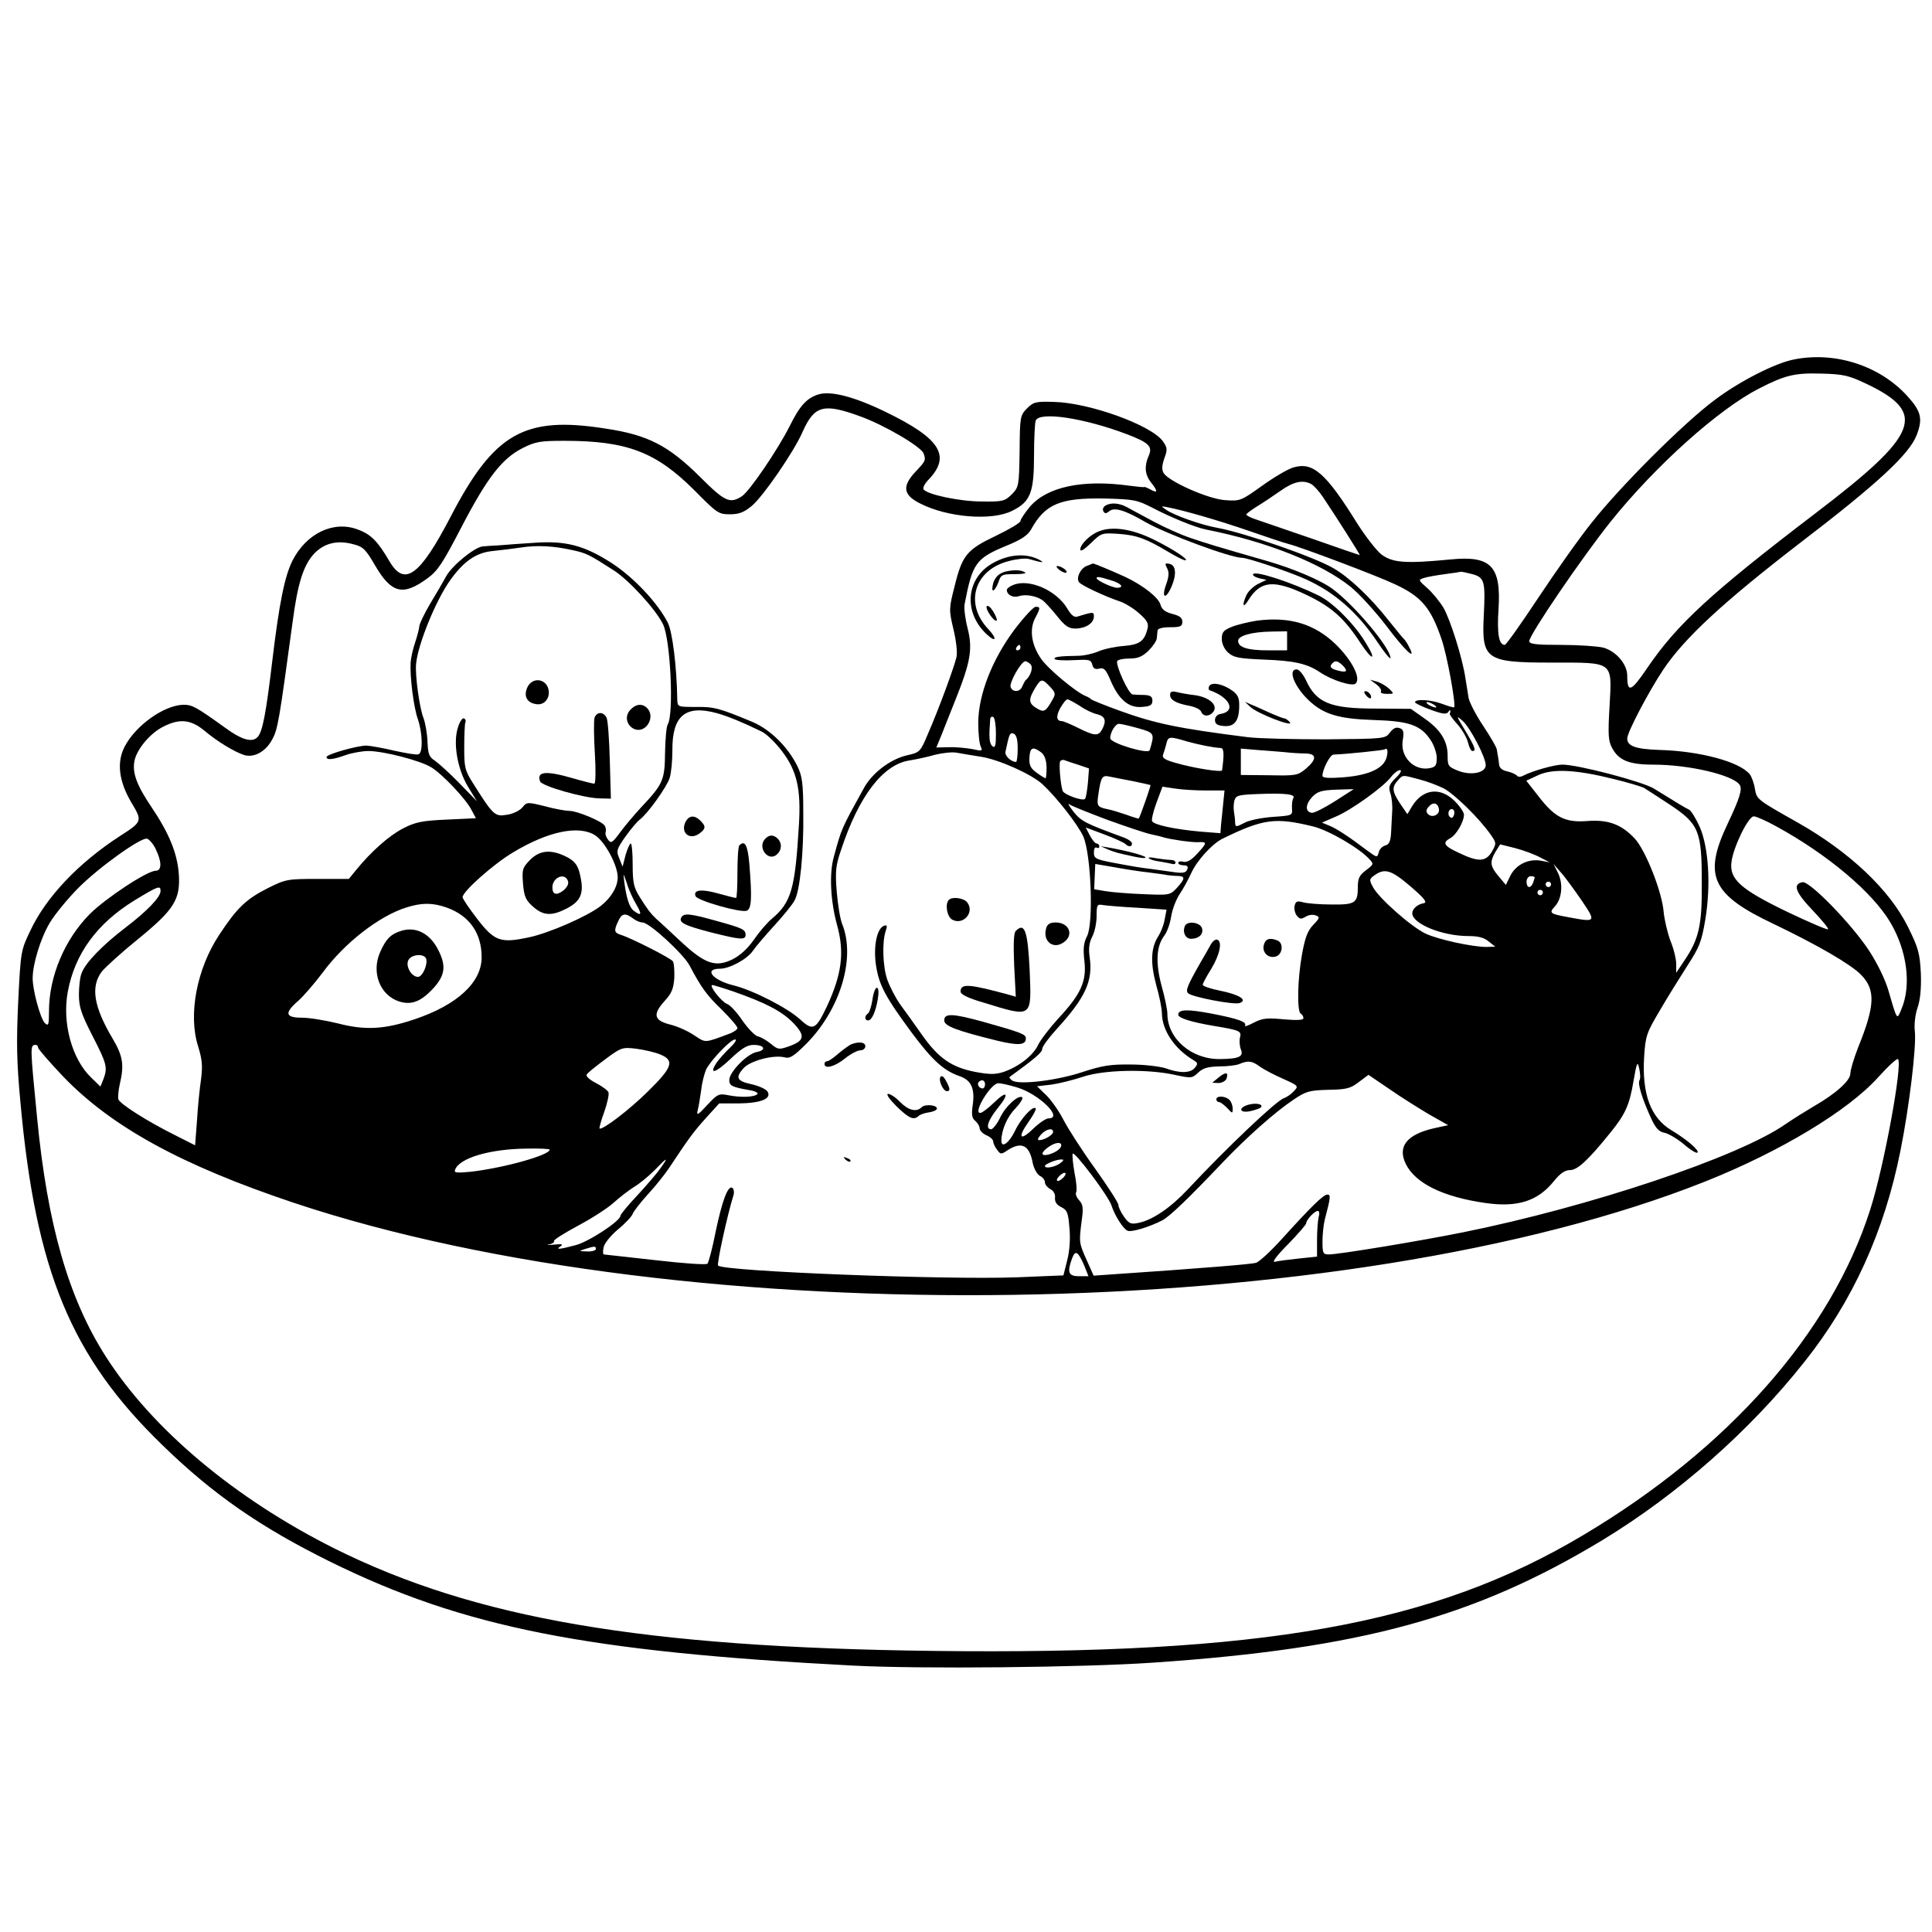 <?xml version="1.0" standalone="no"?>
<!DOCTYPE svg PUBLIC "-//W3C//DTD SVG 20010904//EN"
 "http://www.w3.org/TR/2001/REC-SVG-20010904/DTD/svg10.dtd">
<svg version="1.0" xmlns="http://www.w3.org/2000/svg"
 width="710pt" height="710pt" viewBox="0 0 710 710"
 preserveAspectRatio="xMidYMid meet">

<g transform="translate(0,710) scale(0.1,-0.1)"
fill="#000000" stroke="none">
<path d="M6593 5779 c-69 -13 -202 -81 -293 -150 -113 -84 -347 -318 -450
-449 -46 -57 -134 -182 -197 -277 -63 -95 -118 -173 -123 -173 -22 0 -29 42
-23 132 10 158 -28 197 -177 182 -166 -16 -212 -12 -253 18 -19 15 -59 67 -89
114 -115 185 -163 228 -235 206 -21 -6 -73 -37 -116 -68 -77 -55 -80 -56 -135
-52 -62 4 -208 69 -226 100 -7 12 -6 28 3 54 12 32 11 39 -6 63 -43 59 -270
141 -400 144 -66 2 -75 0 -99 -24 -25 -26 -26 -30 -27 -157 -2 -129 -3 -132
-29 -159 -26 -25 -33 -27 -110 -26 -81 0 -203 26 -214 45 -4 5 5 22 19 36 83
87 42 151 -158 248 -117 57 -204 79 -249 64 -42 -14 -67 -41 -104 -116 -44
-87 -147 -239 -176 -258 -44 -28 -62 -20 -154 72 -116 115 -192 154 -347 177
-298 47 -409 -16 -569 -324 -113 -217 -169 -258 -224 -165 -44 75 -68 100
-117 118 -89 34 -189 -14 -240 -114 -29 -58 -49 -156 -75 -374 -22 -185 -35
-253 -52 -273 -20 -24 -59 -13 -124 35 -102 73 -117 82 -149 82 -71 -1 -176
-75 -217 -154 -30 -58 -21 -127 24 -204 42 -70 42 -71 -42 -125 -151 -98 -270
-223 -328 -346 -35 -73 -36 -76 -45 -260 -7 -150 -6 -222 8 -371 56 -621 186
-935 521 -1260 188 -183 362 -303 619 -430 490 -241 941 -330 1920 -381 247
-13 845 -7 1105 11 762 52 1182 167 1652 452 274 167 539 400 739 653 177 222
294 479 353 776 32 159 59 381 53 438 -3 25 1 62 10 88 10 29 14 71 12 127 -4
74 -9 92 -47 169 -68 138 -216 277 -407 385 -149 84 -149 84 -156 124 -3 20
-12 44 -19 53 -38 46 -184 85 -332 89 -87 3 -118 14 -118 42 0 23 79 173 133
254 78 116 220 247 496 460 292 223 409 332 435 402 23 60 16 87 -36 144 -102
111 -265 163 -415 133z m267 -90 c224 -107 193 -185 -188 -475 -384 -293 -508
-407 -618 -568 -60 -89 -74 -94 -74 -29 0 42 -41 90 -88 103 -20 5 -90 10
-154 10 -94 0 -118 3 -118 14 0 23 195 309 299 439 166 207 398 414 545 489
97 50 133 58 231 55 80 -2 100 -7 165 -38z m-3699 -119 c89 -32 223 -111 233
-136 9 -25 8 -28 -29 -67 -51 -54 -46 -86 16 -117 101 -52 265 -65 339 -27 67
33 80 67 80 204 0 61 3 118 6 127 13 35 178 10 336 -50 81 -31 95 -45 79 -80
-16 -37 -14 -68 9 -97 26 -33 25 -41 -2 -26 -13 7 -23 11 -23 9 0 -1 -24 1
-54 5 -173 24 -303 -4 -366 -77 -19 -23 -35 -47 -35 -53 0 -6 -40 -30 -90 -54
-107 -51 -124 -71 -152 -186 -21 -82 -21 -86 -4 -158 10 -42 15 -85 11 -102
-9 -38 -64 -188 -104 -280 -29 -69 -30 -70 -79 -81 -59 -14 -125 -63 -156
-118 -85 -154 -83 -149 -112 -256 -17 -61 -12 -161 12 -249 28 -100 18 -180
-36 -297 -42 -89 -52 -94 -100 -50 -47 43 -175 108 -245 125 -77 19 -110 61
-49 61 35 0 100 35 121 66 10 15 46 57 79 93 34 37 67 78 74 92 20 35 34 176
32 322 0 107 -4 135 -21 170 -35 72 -100 136 -166 164 -120 50 -141 56 -207
55 -67 0 -68 0 -69 26 -2 124 -18 251 -35 284 -38 74 -127 168 -208 220 -100
64 -169 82 -286 73 -47 -3 -103 -7 -125 -9 -22 -1 -49 -3 -61 -4 -30 -3 -113
-70 -135 -111 -11 -20 -37 -65 -59 -101 -21 -36 -39 -73 -39 -82 -1 -10 -8
-37 -16 -61 -8 -23 -15 -56 -16 -72 -3 -53 11 -163 26 -206 18 -51 20 -126 3
-131 -7 -3 -46 4 -88 13 -41 10 -88 18 -103 19 -34 0 -147 -32 -147 -42 0 -12
23 -10 70 7 23 8 61 15 84 15 55 0 191 -35 231 -60 41 -25 128 -117 148 -157
l16 -30 -107 -5 c-91 -4 -115 -9 -160 -32 -51 -26 -117 -84 -174 -154 l-26
-32 -115 0 c-110 0 -117 -1 -183 -34 -79 -40 -113 -72 -178 -171 -83 -125
-115 -294 -78 -410 15 -49 17 -71 11 -120 -5 -33 -12 -101 -15 -152 l-7 -92
-71 36 c-105 52 -205 116 -211 133 -2 8 0 33 5 55 17 71 12 104 -26 168 -70
118 -81 190 -41 245 13 17 73 71 132 119 135 110 159 147 152 243 -6 75 -35
147 -101 245 -54 80 -70 125 -62 168 8 43 58 103 107 127 59 30 100 26 150
-15 47 -40 112 -79 147 -90 36 -10 77 12 101 55 22 39 26 64 76 432 19 145 40
211 80 254 37 38 85 50 143 34 37 -9 46 -19 81 -79 60 -102 102 -112 191 -47
39 28 57 56 128 193 94 180 148 249 224 287 46 23 64 26 152 26 230 0 337 -41
478 -182 83 -84 89 -88 130 -88 34 0 52 7 81 31 41 34 155 199 187 273 43 96
77 105 211 56z m1658 -249 c10 -6 29 -27 43 -48 47 -70 138 -213 135 -213 -1
0 -81 27 -177 61 -96 33 -190 65 -207 71 -18 6 -33 14 -33 17 0 3 17 16 38 29
20 12 59 38 86 57 49 35 83 43 115 26z m-582 -88 c65 -34 155 -71 195 -79 224
-44 426 -125 532 -211 32 -26 90 -90 130 -142 69 -92 113 -133 85 -80 -6 13
-15 26 -18 29 -4 3 -29 34 -58 70 -65 83 -145 159 -203 192 -70 41 -327 130
-425 148 -58 10 -161 46 -190 67 -19 13 -19 14 5 9 59 -11 193 -50 300 -87 63
-22 129 -44 145 -48 45 -11 331 -119 391 -148 97 -45 132 -85 172 -203 20 -58
53 -239 46 -249 -2 -2 -22 4 -46 13 -41 15 -98 18 -98 5 0 -3 26 -16 57 -27
43 -16 59 -18 65 -9 4 7 8 9 8 5 0 -5 -1 -9 -2 -11 -2 -2 11 -20 29 -40 17
-19 34 -49 38 -66 4 -17 11 -31 16 -31 15 0 10 14 -27 76 -33 55 -34 57 -8 34
28 -26 84 -133 84 -162 0 -28 -53 -39 -100 -21 -38 15 -40 18 -40 57 0 53 -27
96 -87 137 l-48 34 -130 1 c-168 0 -218 21 -257 107 -10 20 -24 37 -33 37 -34
0 -7 -66 47 -116 53 -49 108 -66 237 -70 130 -4 172 -19 208 -73 13 -19 23
-49 23 -66 0 -27 -4 -34 -26 -38 -58 -11 -109 42 -99 102 5 31 3 40 -11 45
-13 5 -24 0 -36 -16 -17 -23 -20 -23 -235 -25 -120 0 -249 3 -288 8 -254 32
-340 50 -470 97 -55 20 -102 39 -105 42 -3 4 -12 9 -20 12 -34 13 -139 100
-164 137 -35 50 -44 107 -22 149 20 38 20 42 2 42 -8 0 -43 -38 -78 -84 -82
-110 -132 -238 -133 -341 0 -38 4 -78 9 -88 8 -17 5 -18 -30 -10 -22 4 -60 8
-86 7 l-47 -1 19 46 c10 25 33 84 52 131 55 138 63 185 44 261 -9 35 -14 75
-11 89 29 151 41 168 155 215 54 22 77 38 89 59 52 94 107 117 271 114 108 -3
119 -5 177 -35z m-2132 -155 c51 -11 60 -16 152 -75 54 -35 151 -140 179 -196
28 -54 41 -331 18 -369 -5 -7 -9 -54 -10 -103 -1 -102 -7 -116 -87 -201 -27
-29 -62 -71 -79 -94 -28 -38 -33 -41 -44 -25 -7 9 -11 22 -8 28 2 7 0 17 -4
23 -10 16 -101 54 -129 54 -13 0 -54 7 -90 17 -65 16 -67 16 -83 -4 -9 -11
-34 -24 -56 -27 -45 -8 -51 -3 -124 113 -32 50 -34 60 -34 135 0 45 2 86 4 91
3 6 1 12 -5 15 -5 3 -16 -12 -22 -33 -19 -57 -2 -155 38 -220 l32 -52 -64 66
c-35 36 -76 73 -90 83 -22 14 -26 24 -28 70 -1 30 -8 70 -15 88 -14 35 -31
156 -27 198 7 74 74 237 127 310 49 68 94 99 154 105 30 3 78 9 105 13 58 9
120 6 190 -10z m3306 -88 c44 -12 48 -26 42 -148 -9 -166 6 -177 248 -177 232
0 223 7 214 -161 -6 -101 -5 -126 9 -152 24 -46 62 -62 152 -62 131 0 292 -38
317 -74 11 -16 0 -50 -43 -141 -92 -193 -61 -262 167 -370 161 -77 285 -149
322 -187 54 -55 52 -113 -10 -266 -16 -41 -29 -84 -29 -97 0 -26 -53 -74 -135
-121 -27 -16 -74 -45 -103 -65 -173 -121 -720 -304 -1187 -398 -159 -32 -455
-81 -492 -81 -21 0 -23 5 -23 48 0 26 4 63 9 82 21 80 22 90 9 90 -15 0 -62
-47 -169 -165 -40 -44 -82 -83 -94 -86 -18 -5 -186 -19 -538 -43 l-58 -4 -25
56 c-29 65 -29 66 -19 145 7 48 5 61 -10 77 -9 10 -14 23 -10 29 3 6 1 37 -6
70 -6 33 -9 65 -7 71 4 14 133 -157 143 -191 11 -35 43 -86 59 -92 15 -6 80
14 127 38 28 15 95 79 225 216 85 89 189 182 258 228 46 31 58 34 127 36 67 1
82 5 112 28 l36 27 78 -53 c43 -30 109 -71 146 -93 l69 -39 -51 -11 c-101 -23
-136 -67 -105 -131 35 -72 138 -122 293 -144 118 -17 193 7 252 81 23 28 40
40 59 40 27 0 66 36 146 135 57 70 72 103 87 192 12 70 15 75 21 46 4 -18 5
-37 1 -43 -7 -12 8 -63 41 -136 18 -40 30 -53 51 -57 15 -3 47 -22 71 -42 24
-21 46 -34 50 -31 8 8 -37 47 -95 82 -77 46 -109 133 -101 269 5 79 9 89 58
172 28 48 74 122 101 164 44 68 52 87 66 170 21 128 12 266 -21 341 -14 31
-31 58 -38 62 -13 6 -51 29 -130 78 -43 26 -279 88 -336 88 -30 0 -109 -23
-141 -39 -12 -7 -22 -7 -26 -2 -3 5 -19 12 -35 16 -20 4 -30 13 -31 26 -1 10
-3 24 -4 29 -1 6 -3 16 -4 24 0 8 -23 47 -50 88 -27 40 -51 87 -54 103 -3 17
-8 50 -12 75 -11 73 -55 212 -80 256 -14 23 -40 55 -59 72 -34 30 -35 31 -13
38 12 4 47 10 77 14 30 4 57 8 60 9 3 0 21 -4 41 -9z m-1661 -270 c0 -5 -5
-10 -11 -10 -5 0 -7 5 -4 10 3 6 8 10 11 10 2 0 4 -4 4 -10z m37 -61 c11 -11
1 -43 -18 -59 -3 -3 -8 -13 -12 -22 -8 -22 -36 -23 -43 -3 -6 16 39 95 54 95
4 0 13 -5 19 -11z m72 -83 c20 -21 21 -27 9 -47 -24 -43 -31 -47 -53 -35 -37
21 -38 34 -7 84 18 28 23 28 51 -2z m109 -70 c20 -14 49 -28 65 -31 29 -8 34
-24 17 -56 -14 -25 -28 -24 -88 6 -28 14 -55 25 -60 25 -20 0 -22 18 -5 49 10
17 21 31 26 31 4 0 24 -11 45 -24z m1302 4 c8 -5 11 -10 5 -10 -5 0 -17 5 -25
10 -8 5 -10 10 -5 10 6 0 17 -5 25 -10z m-2635 -31 c40 -11 100 -36 163 -67
18 -8 52 -41 76 -73 55 -72 70 -140 62 -270 -14 -236 -28 -285 -99 -345 -18
-15 -48 -50 -67 -78 -23 -33 -51 -58 -79 -72 -62 -30 -101 -16 -189 66 -39 36
-78 73 -89 82 -23 22 -33 35 -63 83 -21 34 -25 52 -25 118 0 42 -3 77 -7 77
-4 0 -12 -19 -19 -42 l-11 -43 -12 30 c-12 28 -10 34 22 80 20 28 43 55 52 62
29 21 100 120 111 154 6 19 10 65 10 102 -1 127 48 168 164 136z m1025 -76 c0
-45 -3 -53 -13 -45 -12 10 -13 34 -8 100 1 7 6 10 11 7 6 -3 10 -31 10 -62z
m522 21 c61 -17 62 -19 43 -81 -5 -16 -145 26 -145 44 0 22 19 53 32 53 7 0
38 -7 70 -16z m-442 -75 c0 -27 -3 -49 -6 -49 -18 0 -42 22 -39 37 14 67 16
72 30 67 10 -4 15 -21 15 -55z m623 26 c48 -13 93 -22 124 -24 11 -1 12 -24 4
-82 -1 -8 -104 8 -169 27 -41 11 -52 19 -48 30 3 9 9 27 12 40 7 28 10 29 77
9z m-538 -39 c13 -9 20 -27 21 -55 0 -23 -1 -41 -4 -41 -2 0 -17 9 -32 20 -23
17 -28 27 -27 55 2 38 12 43 42 21z m895 0 c25 -3 60 -5 78 -5 41 -1 42 -21 1
-56 -30 -25 -37 -26 -135 -24 l-104 1 0 49 0 48 58 -5 c31 -2 77 -6 102 -8z
m376 -18 c-10 -41 -63 -66 -153 -74 -60 -5 -83 -3 -83 5 0 24 28 78 41 78 42
1 185 16 188 19 9 8 13 -6 7 -28z m-1491 1 c65 -10 186 -64 226 -101 52 -48
130 -148 150 -192 29 -66 38 -319 14 -366 -13 -25 -15 -46 -10 -91 9 -75 -13
-123 -95 -211 -32 -35 -66 -79 -75 -98 -18 -39 -72 -81 -129 -100 -30 -9 -50
-9 -103 1 -86 17 -134 50 -194 135 -27 38 -63 89 -81 113 -17 24 -38 65 -47
90 -17 48 -20 139 -6 180 6 18 5 23 -6 19 -26 -9 -40 -74 -30 -144 11 -74 34
-117 133 -251 74 -99 116 -138 175 -158 43 -15 57 -46 47 -111 -4 -30 -2 -44
10 -53 9 -8 16 -20 16 -27 0 -8 11 -20 25 -26 14 -6 25 -16 25 -23 0 -6 6 -20
14 -30 13 -18 15 -18 39 -2 51 33 80 19 92 -46 4 -21 16 -42 26 -48 11 -5 19
-16 19 -24 0 -8 9 -19 20 -25 12 -6 19 -19 17 -32 -1 -15 6 -26 23 -34 22 -11
26 -22 30 -76 4 -38 1 -85 -8 -119 l-14 -56 -171 -7 c-264 -10 -1078 22 -1098
43 -6 5 35 190 56 257 4 12 2 25 -4 29 -16 9 -37 -46 -62 -166 -11 -57 -25
-108 -29 -113 -5 -5 -88 1 -192 13 -101 11 -186 21 -189 21 -3 0 -4 11 -1 25
2 15 26 44 53 67 27 22 51 48 54 57 3 9 28 41 55 71 28 30 62 73 77 95 71 107
90 134 136 185 l50 55 71 0 c82 1 122 17 107 43 -5 9 -31 21 -57 27 -56 12
-63 24 -32 59 25 28 111 51 153 40 18 -5 34 6 79 51 125 127 181 316 131 439
-7 17 -16 70 -20 118 -6 76 -4 97 16 155 65 197 153 312 249 328 25 4 68 13
95 21 28 7 64 11 80 8 17 -3 57 -10 90 -15z m359 -30 l38 -13 -4 -53 c-3 -29
-7 -56 -11 -59 -8 -9 -78 16 -82 30 -8 25 -14 99 -9 108 3 5 11 7 17 4 7 -3
29 -10 51 -17z m1165 -48 c-25 -25 -27 -33 -19 -58 5 -15 8 -46 6 -68 -1 -22
-3 -57 -4 -78 -2 -29 -7 -40 -21 -44 -11 -3 -22 -14 -24 -25 -6 -20 -6 -20
-38 3 -74 56 -116 83 -142 94 l-29 12 51 22 c57 24 177 110 204 147 10 13 25
24 32 24 8 0 1 -13 -16 -29z m802 -4 c53 -13 102 -28 110 -32 8 -5 50 -32 94
-61 109 -72 119 -97 119 -289 1 -155 -10 -205 -64 -285 l-30 -45 0 32 c0 18
-9 56 -21 85 -11 29 -22 77 -25 105 -5 73 -67 230 -107 272 -49 52 -97 69
-171 64 -83 -7 -121 12 -180 88 l-47 60 43 20 c54 25 139 21 279 -14z m-1766
-8 c33 -7 61 -13 63 -14 2 -2 -37 -113 -43 -123 -1 -1 -22 5 -46 14 -24 8 -55
18 -68 20 -38 8 -41 12 -35 52 10 68 14 74 42 68 15 -3 54 -11 87 -17z m1050
7 c28 -7 68 -22 90 -33 40 -21 131 -110 173 -170 21 -30 22 -32 5 -62 -22 -38
-49 -40 -120 -6 -57 26 -64 38 -33 55 22 12 50 60 50 86 0 9 -15 31 -34 50
-53 53 -117 45 -156 -18 l-18 -30 -26 38 c-30 45 -32 61 -9 86 19 21 15 21 78
4z m-782 -41 l67 0 -5 -50 c-3 -27 -6 -63 -8 -78 l-2 -29 -75 6 c-89 8 -168
24 -176 38 -3 5 4 36 16 68 l22 59 47 -7 c25 -4 76 -7 114 -7z m472 -40 c-38
-24 -77 -44 -85 -42 -24 4 -23 31 2 58 19 20 34 25 88 27 l65 2 -70 -45z
m-152 12 c-4 -6 -6 -23 -5 -38 2 -26 1 -26 -70 -31 -40 -3 -88 -12 -105 -22
-31 -16 -33 -16 -34 1 0 10 -2 27 -4 38 -2 11 -2 30 1 42 6 20 13 22 87 25
102 4 139 -1 130 -15z m-683 -80 c69 -25 141 -49 160 -53 19 -4 40 -9 45 -11
27 -8 103 -19 128 -18 34 2 34 -2 -4 -43 -21 -23 -37 -32 -50 -29 -10 3 -19 1
-19 -4 0 -5 9 -9 20 -9 13 0 18 -5 13 -15 -4 -12 -15 -14 -42 -11 -20 3 -58 8
-86 12 -57 7 -66 9 -152 25 -56 11 -63 15 -63 36 0 14 4 21 10 18 6 -3 10 -1
10 4 0 6 -4 11 -10 11 -5 0 -16 13 -25 30 l-15 29 67 -25 c38 -14 72 -30 78
-35 12 -12 25 -12 25 1 0 6 -12 15 -27 21 -144 53 -159 60 -188 96 -16 21 -23
33 -15 27 8 -6 71 -31 140 -57z m1218 40 c4 -21 -25 -34 -40 -19 -8 8 -8 16 2
27 16 19 34 15 38 -8z m55 -23 c-4 -10 -9 -12 -15 -6 -12 12 -1 35 12 27 5 -3
6 -13 3 -21z m1185 -41 c190 -104 354 -243 419 -353 62 -105 78 -232 40 -320
-16 -39 -15 -41 -46 66 -12 43 -41 102 -72 150 -65 99 -219 257 -245 252 -37
-7 -26 -37 37 -103 34 -36 60 -67 57 -70 -3 -3 -70 26 -150 64 -172 83 -213
120 -205 183 7 56 62 168 82 168 9 0 47 -17 83 -37z m-1703 0 c58 -14 171 -80
208 -121 16 -17 15 -19 -13 -40 -24 -18 -30 -30 -30 -60 0 -61 -9 -67 -97 -66
-43 0 -90 4 -104 8 -21 6 -27 4 -31 -11 -3 -11 0 -27 7 -37 11 -14 16 -15 33
-5 11 7 27 9 37 5 16 -6 16 -9 -9 -35 -21 -22 -30 -47 -41 -107 -17 -93 -19
-210 -5 -219 6 -3 10 -11 10 -17 0 -7 -24 -8 -72 -4 -61 6 -79 4 -110 -12 -21
-11 -35 -16 -33 -11 9 13 -24 25 -122 44 -90 17 -123 16 -123 -4 0 -12 47 -27
130 -41 96 -16 103 -19 97 -42 -3 -11 -2 -31 3 -44 11 -27 -6 -35 -75 -36
-106 -2 -195 75 -195 167 0 14 -9 59 -21 101 -23 86 -20 147 10 186 10 13 21
44 25 70 4 26 18 62 31 82 13 19 32 54 43 78 21 46 76 106 113 125 151 74 195
80 334 46z m-2639 -32 c36 -22 84 -110 84 -155 0 -35 -24 -75 -62 -105 -48
-38 -192 -101 -266 -116 -103 -22 -125 -14 -189 69 -29 38 -53 73 -53 79 0 21
116 124 188 166 127 76 238 99 298 62z m-1614 -51 c23 -47 23 -80 0 -80 -31 0
-184 -101 -242 -159 -93 -94 -150 -230 -150 -357 0 -51 -2 -56 -15 -44 -17 17
-45 121 -45 165 0 52 29 147 63 204 18 30 64 86 102 125 77 78 231 188 255
184 8 -2 23 -19 32 -38z m5088 -31 l35 -18 -32 6 c-46 8 -91 -14 -112 -54
l-17 -35 -27 32 c-31 37 -33 52 -11 90 l17 27 56 -14 c30 -8 71 -23 91 -34z
m-1440 -55 c30 -4 62 -8 70 -10 8 -1 25 -3 38 -3 28 -1 28 -10 -3 -44 -25 -27
-28 -27 -123 -23 -53 2 -116 7 -139 11 l-42 7 2 47 2 46 70 -12 c38 -7 95 -16
125 -19z m1591 -101 c56 -83 56 -83 -51 -63 -65 12 -68 15 -46 39 26 28 31 82
12 122 l-17 34 26 -30 c15 -16 49 -63 76 -102z m-628 50 c51 -44 63 -59 50
-62 -24 -4 -43 -21 -43 -37 0 -39 110 -84 207 -84 36 0 58 -6 74 -20 l24 -19
-32 -1 c-52 0 -177 27 -224 49 -53 25 -174 132 -194 172 -14 26 -13 29 7 43
37 26 61 19 131 -41z m-2844 -68 c21 -36 18 -43 -10 -22 -16 12 -27 46 -35
107 -4 34 -4 33 10 -7 7 -24 23 -58 35 -78z m3301 101 c0 -2 -3 -11 -6 -20 -9
-23 -24 -20 -24 4 0 11 7 20 15 20 8 0 15 -2 15 -4z m60 -26 c0 -5 -4 -10 -10
-10 -5 0 -10 5 -10 10 0 6 5 10 10 10 6 0 10 -4 10 -10z m-5110 -24 c0 -23
-48 -73 -129 -135 -85 -65 -147 -129 -161 -167 -6 -14 -10 -50 -10 -79 0 -45
8 -70 50 -152 53 -103 56 -116 40 -159 l-11 -27 -34 33 c-71 68 -107 201 -86
315 26 140 107 251 245 336 87 53 96 56 96 35z m5080 -6 c0 -5 -4 -10 -10 -10
-5 0 -10 5 -10 10 0 6 5 10 10 10 6 0 10 -4 10 -10z m-4029 -55 c84 -30 129
-94 129 -183 0 -92 -89 -175 -247 -228 -110 -37 -181 -41 -281 -15 -45 11
-104 21 -132 21 -62 0 -66 17 -14 62 20 18 60 64 90 104 80 109 208 208 307
239 57 18 96 18 148 0z m2540 -1 l106 -7 -7 -36 c-3 -20 -14 -47 -23 -61 -28
-43 -30 -98 -8 -180 12 -41 21 -88 21 -105 1 -62 47 -130 116 -171 16 -10 17
-13 5 -28 -16 -20 -55 -21 -107 -2 -22 7 -79 14 -129 14 -74 1 -104 -4 -175
-27 -91 -31 -234 -49 -260 -32 -8 6 -12 11 -10 13 95 69 120 91 120 103 0 9
24 41 53 73 106 116 135 178 121 267 -4 30 -1 52 10 73 9 17 16 51 16 76 0 41
2 44 23 40 12 -2 70 -7 128 -10z m-1855 -39 c10 -8 26 -15 35 -15 25 0 150
-115 173 -158 44 -83 63 -109 119 -163 31 -31 57 -61 57 -67 0 -5 -13 -15 -30
-21 -94 -35 -85 -34 -130 -5 -22 15 -62 33 -88 39 -59 15 -64 37 -20 86 27 29
33 46 36 85 1 27 -1 54 -5 61 -8 12 -152 85 -190 97 -26 8 -28 15 -11 51 13
29 26 31 54 10z m370 -269 c117 -41 177 -72 219 -115 46 -48 42 -66 -18 -87
-34 -12 -39 -11 -64 10 -16 13 -37 25 -47 27 -11 2 -37 29 -58 59 -20 30 -46
58 -57 61 -20 8 -68 69 -53 69 4 0 40 -11 78 -24z m-14 -207 c-18 -17 -40 -42
-49 -55 -29 -45 -4 -38 51 14 41 39 62 52 85 52 41 0 49 -19 12 -26 -36 -7
-101 -74 -101 -103 0 -21 10 -26 73 -37 21 -3 35 -10 30 -15 -11 -11 -60 -13
-106 -4 -35 7 -40 5 -78 -36 -35 -38 -40 -40 -35 -19 4 14 9 48 13 75 3 28 12
61 18 75 19 36 90 110 106 110 8 0 0 -13 -19 -31z m-2542 1 c0 -5 41 -52 90
-104 179 -187 437 -328 849 -466 1448 -483 3872 -446 5190 79 273 109 523 259
634 383 36 40 69 70 72 66 18 -17 -52 -398 -102 -553 -144 -452 -520 -878
-1054 -1196 -553 -330 -1177 -441 -2389 -426 -1068 13 -1685 119 -2202 377
-365 183 -669 438 -840 706 -136 213 -214 483 -252 879 -26 266 -26 265 -4
265 4 0 8 -4 8 -10z m2286 -25 c54 -22 46 -47 -46 -137 -70 -69 -168 -143
-177 -135 -1 2 6 30 18 62 11 32 18 64 15 71 -3 7 -23 22 -46 34 -22 11 -38
25 -34 31 3 6 34 31 68 56 59 44 63 45 114 39 30 -4 69 -13 88 -21z m2203 -44
c15 -11 53 -31 85 -45 58 -26 59 -27 41 -46 -10 -11 -26 -22 -37 -26 -27 -8
-213 -185 -353 -335 -63 -67 -128 -112 -181 -123 -28 -6 -35 -3 -53 22 -12 17
-21 36 -21 44 0 8 -39 68 -86 134 -47 65 -99 146 -116 179 -17 33 -46 74 -64
91 l-33 32 52 6 c29 4 81 17 117 29 78 26 237 29 337 7 61 -13 64 -13 86 8 18
17 36 22 78 23 30 0 63 4 74 9 31 13 45 12 74 -9z m-1009 -66 c0 -8 -4 -15 -9
-15 -13 0 -22 16 -14 24 11 11 23 6 23 -9z m117 -11 c81 -24 173 -114 116
-114 -9 0 -34 -17 -55 -37 -49 -48 -60 -35 -19 23 18 25 30 48 27 51 -10 11
-55 -38 -76 -83 -22 -45 -50 -65 -50 -36 0 38 21 88 52 119 17 18 28 36 25 40
-13 12 -62 -32 -82 -75 -11 -23 -26 -41 -32 -42 -23 0 -13 32 23 77 46 56 36
69 -14 20 -21 -20 -43 -37 -50 -37 -27 0 39 108 66 109 8 1 39 -6 69 -15z
m133 -164 c0 -11 -33 -30 -51 -30 -8 0 -5 7 6 20 19 21 45 27 45 10z m30 -49
c0 -12 -21 -27 -47 -34 -29 -7 -29 7 -1 27 25 18 48 21 48 7z m-1880 -16 c0
-20 -168 -67 -289 -81 -51 -5 -63 -4 -59 6 14 44 128 78 266 79 45 1 82 -1 82
-4z m408 -67 c-12 -18 -51 -63 -85 -100 -35 -37 -63 -71 -63 -76 0 -19 -117
-96 -165 -108 -60 -16 -75 -17 -55 -4 11 8 4 9 -25 6 -22 -2 -30 -1 -17 1 12
2 20 8 18 12 -3 4 37 29 87 56 51 27 110 65 132 85 22 20 56 46 75 58 19 11
53 39 75 61 47 49 54 52 23 9z m1468 17 c-19 -14 -56 -21 -56 -10 0 7 41 24
60 24 11 0 10 -3 -4 -14z m14 -50 c-7 -8 -17 -15 -22 -15 -6 0 -5 7 2 15 7 8
17 15 22 15 6 0 5 -7 -2 -15z m936 -147 c-3 -13 -6 -51 -6 -85 l0 -61 -67 -7
c-38 -4 -77 -9 -88 -12 -12 -3 6 22 48 64 37 38 67 73 67 77 0 13 31 46 43 46
5 0 7 -10 3 -22z m-2656 -118 c0 -5 -15 -10 -32 -9 -31 1 -32 1 -8 9 35 11 40
11 40 0z m1795 -62 l15 -38 -35 0 c-39 0 -44 15 -25 66 12 32 22 25 45 -28z"/>
<path d="M4061 5241 c-7 -5 -10 -14 -6 -20 5 -9 10 -9 21 0 19 16 57 5 134
-40 78 -44 312 -131 355 -131 20 0 175 -52 232 -78 107 -48 191 -122 264 -230
27 -41 49 -67 49 -60 0 36 -131 193 -212 253 -42 32 -149 77 -244 104 -188 54
-217 63 -279 84 -33 11 -94 38 -135 60 -41 22 -86 46 -100 54 -29 15 -59 17
-79 4z"/>
<path d="M4040 5148 c-33 -12 -70 -48 -70 -67 0 -10 14 -1 39 23 39 38 40 38
103 34 66 -5 99 -17 183 -67 28 -17 55 -30 60 -30 19 -1 -40 39 -115 76 -79
39 -151 50 -200 31z"/>
<path d="M3655 5034 c-104 -53 -118 -181 -30 -264 36 -34 41 -18 6 19 -88 94
-50 217 76 249 29 8 61 11 73 8 52 -15 64 -16 35 -1 -46 22 -105 18 -160 -11z"/>
<path d="M3993 5020 c-22 -9 -39 -43 -28 -59 6 -11 94 -52 147 -70 20 -6 53
-26 73 -44 31 -27 37 -38 32 -58 -12 -46 -29 -58 -88 -63 -30 -2 -72 -11 -93
-20 -21 -9 -54 -16 -74 -16 -68 -1 -91 -4 -86 -12 3 -4 34 -6 69 -4 57 3 64 2
69 -16 3 -15 11 -19 26 -15 17 4 24 -3 41 -43 30 -71 67 -102 115 -98 31 2 39
7 39 23 0 15 -7 20 -30 21 -16 0 -36 1 -43 2 -15 2 -64 110 -56 123 3 5 23 9
45 9 31 0 47 7 70 29 16 16 30 37 30 45 1 9 2 22 3 29 1 7 17 12 46 12 38 0
45 3 45 20 0 15 -10 22 -37 29 -26 7 -38 16 -43 33 -6 26 -63 71 -128 102 -42
19 -118 52 -121 50 0 0 -11 -4 -23 -9z m88 -52 c39 -11 53 -28 24 -28 -17 0
-75 27 -75 35 0 7 9 6 51 -7z"/>
<path d="M4289 5012 c8 -15 7 -31 -4 -61 -18 -51 0 -55 21 -5 19 45 15 78 -9
82 -16 3 -17 1 -8 -16z"/>
<path d="M3894 5005 c11 -8 22 -12 25 -9 6 6 -19 24 -34 24 -5 -1 -1 -7 9 -15z"/>
<path d="M3693 4999 c-22 -7 -34 -18 -42 -39 -5 -17 -6 -30 -1 -30 4 0 13 14
19 30 9 28 14 30 57 30 26 0 45 2 42 5 -10 11 -43 12 -75 4z"/>
<path d="M4605 4990 c-3 -4 7 -11 22 -15 l27 -6 -31 -15 c-17 -9 -35 -26 -42
-40 -18 -39 -13 -52 7 -19 45 72 94 76 217 17 89 -43 136 -85 194 -174 46 -70
62 -67 18 3 -41 67 -119 145 -170 170 -98 48 -234 93 -242 79z"/>
<path d="M3723 4950 c-13 -5 -23 -13 -23 -18 0 -18 23 -30 44 -23 23 8 62 2
86 -14 8 -5 32 -31 53 -57 31 -39 44 -48 70 -48 38 1 67 20 67 45 0 17 -2 17
-61 -1 -11 -4 -23 6 -37 30 -40 67 -141 111 -199 86z"/>
<path d="M3626 4872 c-6 -10 29 -61 37 -52 2 3 -4 18 -13 33 -10 16 -20 24
-24 19z"/>
<path d="M4618 4819 c-31 -5 -73 -15 -92 -23 -30 -12 -36 -20 -36 -44 0 -17 9
-37 23 -50 20 -18 37 -22 132 -26 111 -4 159 -15 205 -46 44 -30 120 -54 132
-42 20 20 -13 84 -71 142 -79 77 -170 105 -293 89z m112 -74 l0 -35 -71 0
c-74 0 -109 11 -109 35 0 19 51 33 123 34 l57 1 0 -35z m205 -91 c20 -21 14
-27 -19 -18 -26 6 -32 15 -19 27 10 11 20 8 38 -9z"/>
<path d="M5058 4585 c12 -9 20 -21 17 -26 -4 -5 6 -9 22 -9 27 0 27 0 8 19
-11 10 -31 22 -45 26 l-25 7 23 -17z"/>
<path d="M4444 4579 c-4 -7 -3 -14 2 -16 75 -26 98 -78 38 -87 -11 -2 -19 -11
-19 -22 0 -14 8 -20 31 -22 39 -4 57 17 58 70 1 32 -4 44 -24 59 -34 25 -76
34 -86 18z"/>
<path d="M4300 4546 c0 -18 22 -31 72 -40 20 -4 39 -13 42 -21 7 -19 30 -19
44 -2 20 24 -12 54 -65 62 -27 3 -58 9 -70 12 -17 4 -23 1 -23 -11z"/>
<path d="M5020 4545 c7 -9 15 -13 17 -11 7 7 -7 26 -19 26 -6 0 -6 -6 2 -15z"/>
<path d="M4595 4502 c25 -24 162 -77 145 -56 -7 8 -16 14 -20 14 -5 0 -30 10
-57 22 -26 12 -57 26 -68 30 l-20 9 20 -19z"/>
<path d="M1938 4574 c-15 -33 -1 -58 35 -62 34 -4 55 34 38 67 -17 30 -58 28
-73 -5z"/>
<path d="M2316 4491 c-22 -24 -13 -59 17 -71 42 -15 77 46 45 78 -18 18 -42
15 -62 -7z"/>
<path d="M2185 4463 c-3 -10 -3 -68 1 -130 4 -65 3 -113 -2 -113 -5 0 -41 9
-79 20 -100 29 -134 25 -120 -12 7 -17 160 -61 218 -62 l42 -1 -4 140 c-2 77
-7 148 -12 158 -12 22 -35 22 -44 0z"/>
<path d="M2520 4081 c-21 -40 13 -70 49 -45 25 18 26 27 5 48 -21 21 -41 20
-54 -3z"/>
<path d="M2810 4015 c-26 -31 13 -82 44 -56 19 16 21 42 4 59 -16 16 -33 15
-48 -3z"/>
<path d="M2717 3993 c-4 -3 -7 -48 -7 -100 0 -51 -2 -93 -5 -93 -3 0 -32 7
-64 16 -63 18 -94 14 -85 -9 6 -17 166 -62 188 -54 18 7 20 46 10 170 -6 72
-17 91 -37 70z"/>
<path d="M2504 3729 c-11 -19 11 -30 107 -55 110 -28 129 -29 129 -10 0 20
-10 25 -108 52 -97 27 -118 29 -128 13z"/>
<path d="M3487 3793 c-15 -15 -7 -63 13 -73 40 -21 82 27 55 63 -12 17 -55 23
-68 10z"/>
<path d="M3845 3690 c-15 -48 25 -81 64 -53 39 27 20 73 -30 73 -19 0 -30 -6
-34 -20z"/>
<path d="M3733 3679 c-8 -8 -9 -48 -6 -127 l6 -115 -24 7 c-147 40 -179 43
-179 12 0 -10 27 -24 83 -40 182 -56 178 -59 171 117 -7 145 -18 179 -51 146z"/>
<path d="M3206 3425 c-4 -24 -11 -47 -17 -50 -12 -8 -12 -25 1 -25 14 0 28 32
36 79 4 25 3 41 -4 41 -5 0 -13 -20 -16 -45z"/>
<path d="M3470 3350 c0 -21 47 -38 197 -75 76 -18 103 -16 103 9 0 15 -15 21
-157 61 -113 31 -143 32 -143 5z"/>
<path d="M3130 3263 c-8 -3 -30 -19 -48 -34 -18 -16 -37 -29 -42 -29 -6 0 -10
-4 -10 -10 0 -20 38 -10 75 20 21 17 46 30 56 30 11 0 19 7 19 15 0 15 -22 18
-50 8z"/>
<path d="M3456 3142 c-8 -13 10 -52 24 -52 13 0 12 10 -4 39 -8 15 -16 20 -20
13z"/>
<path d="M3294 3035 c46 -45 64 -53 82 -36 5 5 22 11 37 13 15 2 29 8 30 13 3
14 -43 19 -56 6 -19 -19 -48 -12 -79 19 -16 17 -36 30 -44 30 -9 0 4 -19 30
-45z"/>
<path d="M3107 2839 c7 -7 15 -10 18 -7 3 3 -2 9 -12 12 -14 6 -15 5 -6 -5z"/>
<path d="M4070 3979 c14 -6 32 -12 40 -14 8 -2 34 -8 58 -13 23 -5 42 -7 42
-3 0 6 -74 26 -140 37 l-25 4 25 -11z"/>
<path d="M4222 3946 c3 -4 21 -10 40 -12 18 -3 39 -7 46 -9 6 -2 12 0 12 5 0
6 -8 10 -19 10 -10 0 -34 3 -52 6 -19 4 -31 4 -27 0z"/>
<path d="M4354 3696 c-9 -23 3 -46 23 -46 28 0 45 16 41 36 -4 25 -56 32 -64
10z"/>
<path d="M4449 3628 c-7 -13 -23 -41 -36 -63 -49 -86 -57 -105 -47 -115 14
-14 170 -44 190 -36 30 11 -2 31 -71 45 -36 7 -65 17 -65 22 0 5 14 31 31 58
32 53 42 101 22 108 -6 2 -17 -6 -24 -19z"/>
<path d="M4645 3629 c-9 -28 16 -53 44 -44 25 8 29 50 5 59 -28 11 -43 6 -49
-15z"/>
<path d="M1948 3940 c-28 -29 -30 -35 -26 -87 4 -48 10 -61 37 -85 37 -33 68
-35 121 -8 50 25 64 52 56 103 -9 55 -20 72 -60 91 -53 25 -93 21 -128 -14z
m139 -77 c4 -10 -2 -23 -16 -35 -26 -20 -41 -16 -41 11 0 36 45 56 57 24z"/>
<path d="M1477 3680 c-40 -12 -58 -29 -80 -79 -33 -74 -1 -158 69 -181 46 -15
82 -1 129 51 41 46 45 81 15 139 -30 59 -80 85 -133 70z m89 -103 c7 -20 -13
-67 -30 -67 -24 0 -47 40 -35 62 11 21 57 25 65 5z"/>
<path d="M4479 3141 l-24 -20 23 -1 c12 0 25 7 29 15 9 25 -2 27 -28 6z"/>
<path d="M4470 3060 c0 -5 4 -10 10 -10 5 0 18 -10 30 -22 19 -21 20 -21 20
-2 0 11 -5 25 -12 32 -15 15 -48 16 -48 2z"/>
<path d="M4591 3041 c-40 -10 -39 -32 1 -25 18 4 37 10 41 14 12 11 -14 18
-42 11z"/>
</g>
</svg>
